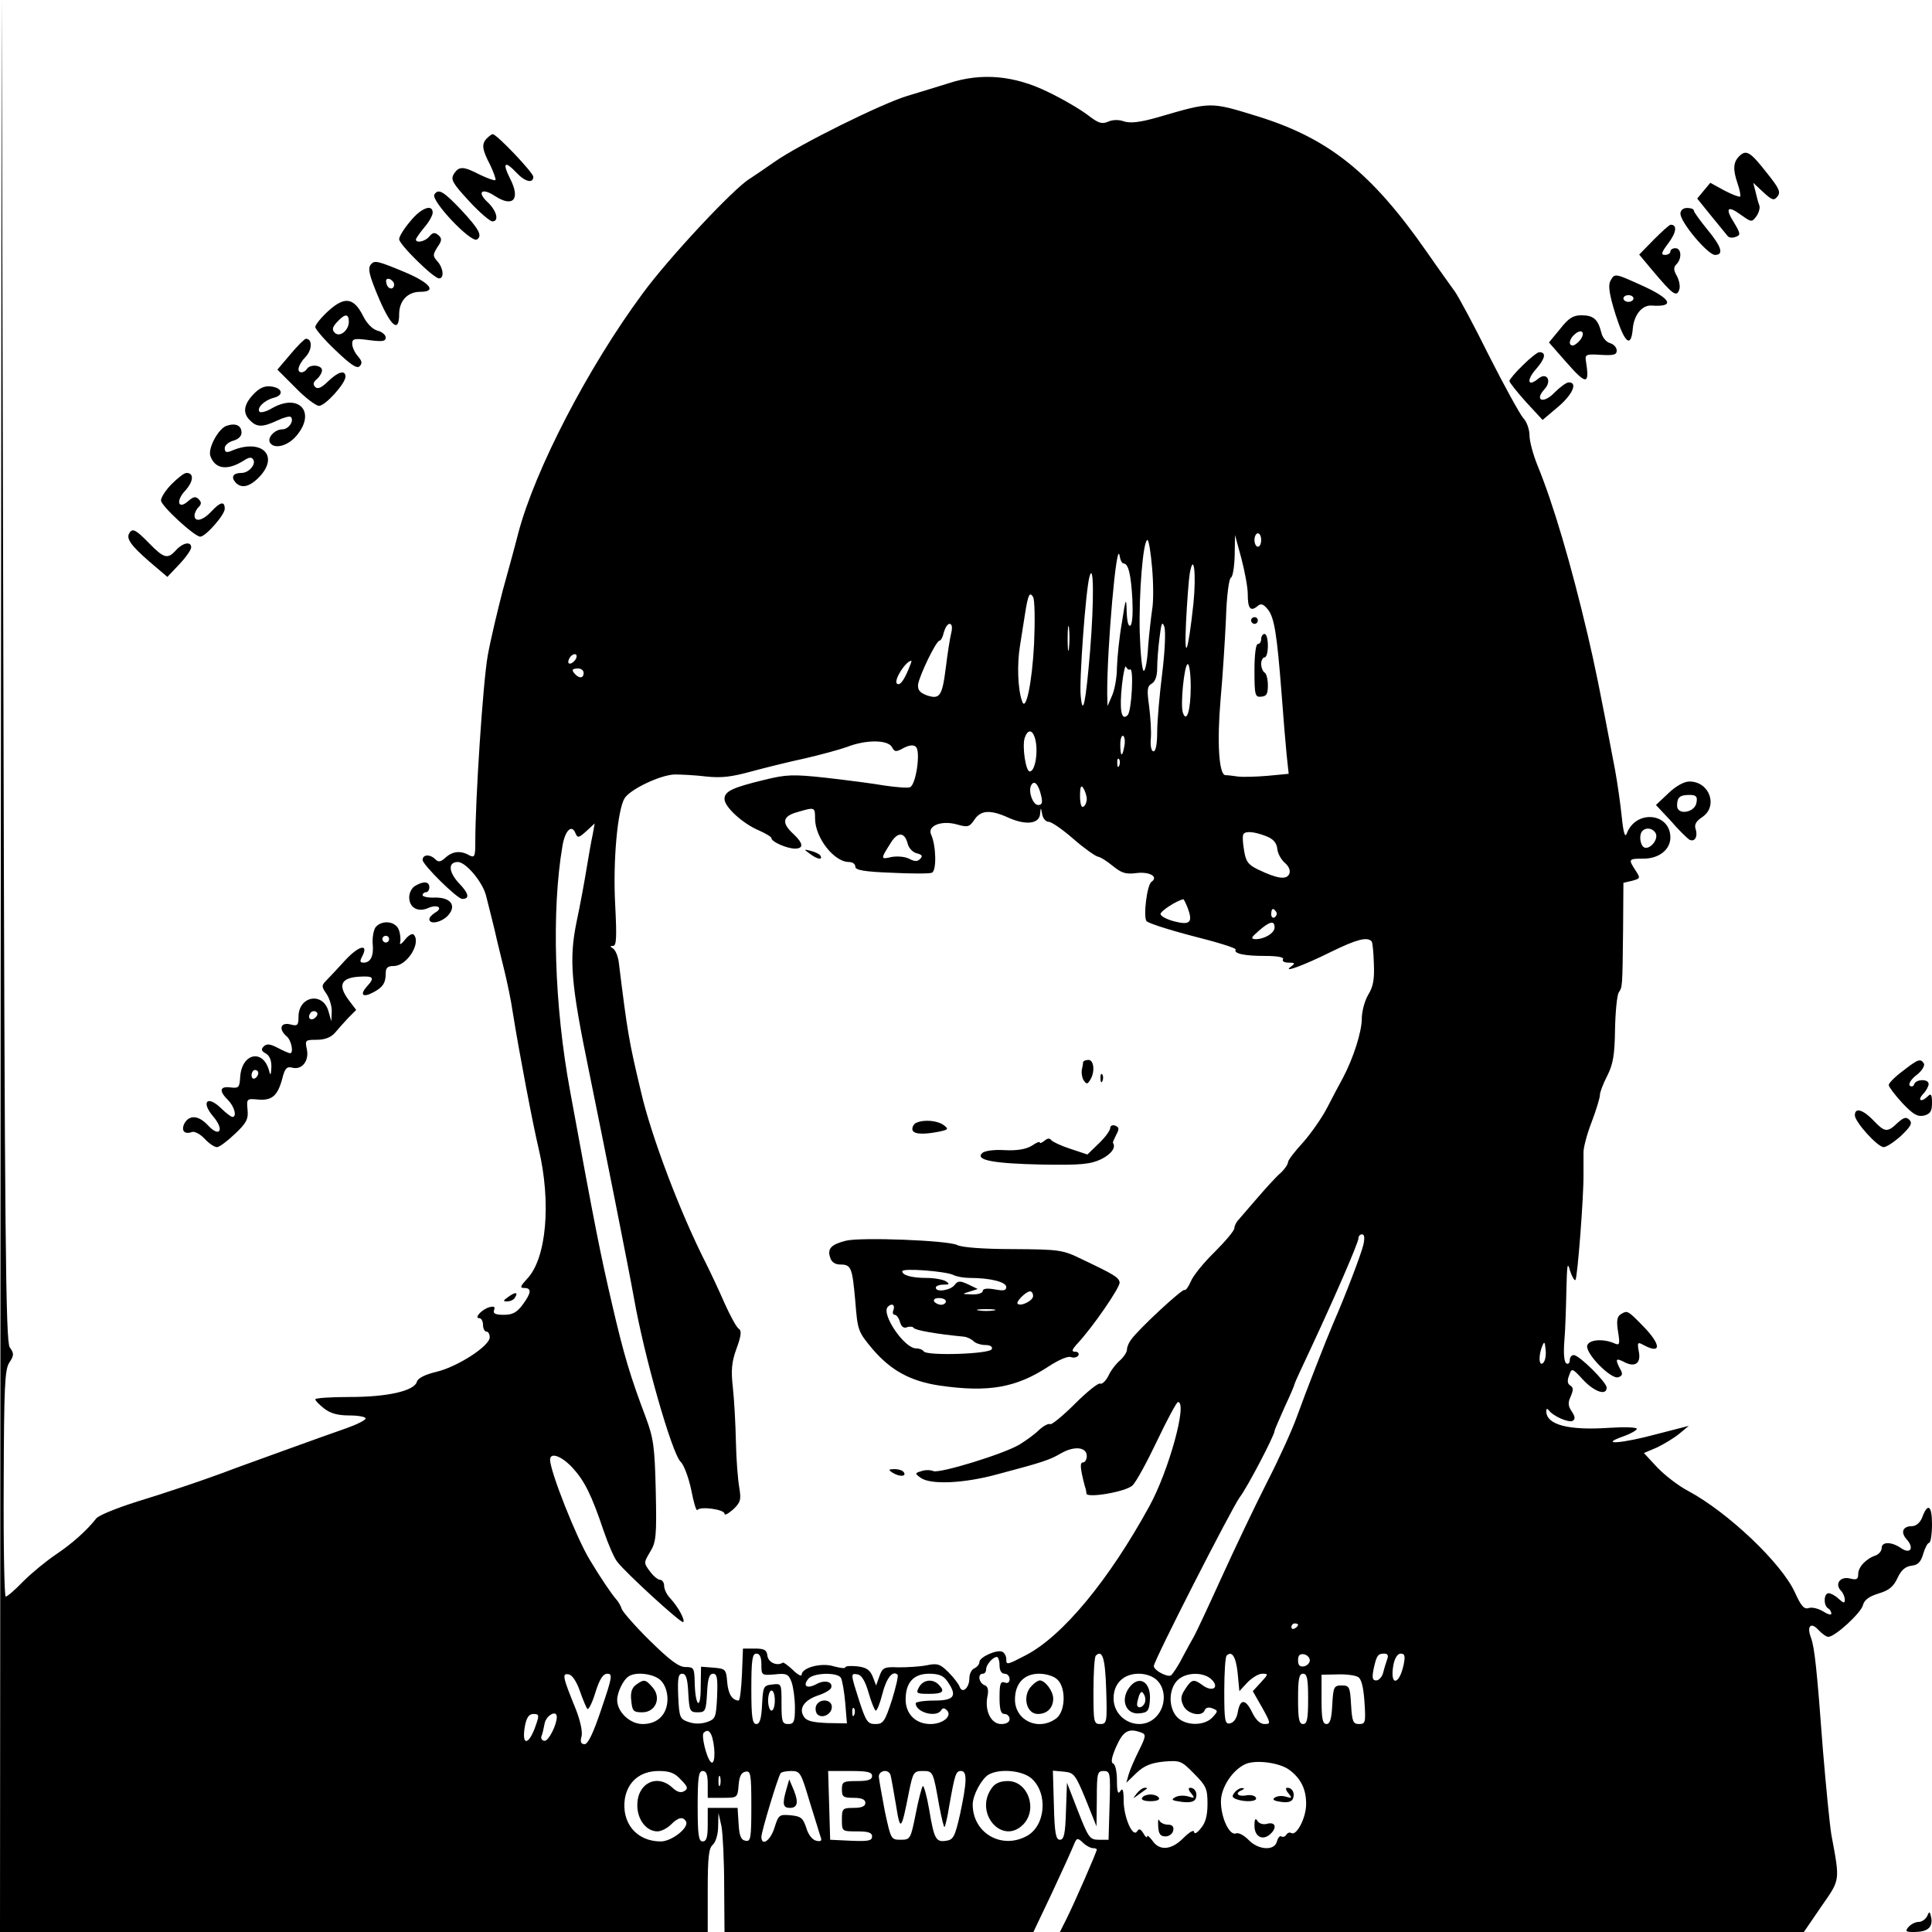 <?xml version="1.0" standalone="no"?>
<!DOCTYPE svg PUBLIC "-//W3C//DTD SVG 20010904//EN"
 "http://www.w3.org/TR/2001/REC-SVG-20010904/DTD/svg10.dtd">
<svg version="1.0" xmlns="http://www.w3.org/2000/svg"
 width="24pt" height="24pt" viewBox="0 0 576 576"
 preserveAspectRatio="xMidYMid meet">

<g transform="translate(0,576) scale(0.1,-0.1)"
fill="#000000" stroke="none">
<path d="M2 2883 l-2 -2883 1055 0 1055 0 0 124 c0 98 3 126 15 136 8 7 16 30
16 54 l1 41 9 -40 c4 -22 8 -102 8 -177 l1 -138 461 0 460 0 56 118 c30 64 59
128 64 141 9 22 11 23 28 7 9 -9 23 -16 29 -16 7 0 12 -2 12 -4 0 -7 -67 -160
-89 -204 l-21 -42 1109 0 1109 0 52 76 c57 82 56 74 30 214 -5 30 -16 143 -25
250 -18 242 -25 309 -36 338 -13 34 0 47 22 23 11 -12 24 -21 30 -21 20 0 97
71 103 94 4 16 18 26 46 35 31 9 45 20 57 46 11 24 24 35 42 37 19 2 28 11 35
36 5 17 13 32 17 32 5 0 9 25 9 56 0 57 -13 65 -30 18 -6 -14 -18 -24 -29 -24
-28 0 -36 -18 -16 -40 23 -26 10 -45 -18 -25 -28 19 -57 19 -57 0 0 -9 -8 -18
-17 -22 -30 -10 -53 -35 -53 -56 0 -16 -5 -18 -25 -13 -29 7 -46 -17 -26 -37
6 -6 11 -18 11 -26 0 -12 -3 -11 -18 2 -10 10 -24 17 -30 17 -15 0 -16 -36 -2
-45 6 -3 10 -11 10 -16 0 -5 -11 -2 -25 7 -13 8 -32 13 -42 10 -14 -5 -23 5
-42 47 -40 87 -199 238 -318 302 -29 15 -70 47 -92 70 l-40 43 38 16 c21 10
51 28 67 41 l29 24 -93 -24 c-107 -29 -177 -34 -104 -8 23 8 42 19 42 23 0 5
-38 6 -84 3 -120 -8 -186 9 -186 50 0 8 3 8 8 2 12 -17 60 -38 71 -31 8 5 7
13 -3 28 -11 16 -12 26 -3 45 8 19 8 26 -1 32 -9 5 -10 15 -4 30 8 23 9 23 42
-13 34 -36 70 -48 70 -23 0 16 -82 97 -98 97 -7 0 -12 -7 -12 -16 0 -8 -5 -12
-10 -9 -7 4 -9 31 -6 68 3 34 5 103 6 152 2 76 3 85 11 56 6 -18 13 -30 16
-27 6 6 25 251 24 316 0 19 0 47 0 62 -1 14 10 56 24 92 14 37 25 73 25 82 0
8 10 34 22 57 17 34 22 61 23 138 1 52 6 102 11 110 11 17 11 12 13 185 l1
142 26 6 c25 7 25 8 10 31 -22 34 -21 35 24 35 46 0 80 27 80 63 0 74 -103 84
-130 12 -5 -14 -10 1 -15 50 -4 39 -13 102 -20 140 -47 248 -60 310 -81 400
-51 217 -104 395 -150 507 -13 32 -24 72 -24 90 0 17 -8 41 -19 52 -10 12 -56
95 -102 186 -45 91 -91 176 -101 190 -10 14 -49 68 -85 120 -164 235 -291 337
-503 403 -143 44 -138 44 -299 -3 -53 -15 -81 -18 -100 -12 -16 6 -34 5 -48
-1 -18 -8 -29 -4 -60 20 -21 16 -73 47 -117 68 -101 50 -199 59 -297 27 -35
-11 -91 -28 -124 -38 -74 -22 -321 -144 -395 -196 -30 -21 -64 -44 -75 -51
-48 -29 -243 -238 -319 -342 -162 -219 -321 -525 -371 -715 -9 -36 -30 -112
-46 -170 -15 -58 -36 -145 -45 -195 -14 -79 -37 -426 -37 -557 0 -42 -2 -46
-18 -38 -26 15 -50 12 -71 -7 -14 -13 -21 -14 -30 -5 -16 16 -38 15 -38 -2 0
-14 103 -116 118 -116 23 0 20 16 -9 46 -32 34 -34 64 -4 64 24 0 74 -60 84
-100 5 -19 16 -64 25 -100 8 -36 22 -92 30 -125 8 -33 20 -89 25 -125 19 -119
60 -334 77 -405 38 -161 23 -327 -34 -387 -21 -23 -23 -28 -9 -28 23 0 21 -15
-5 -50 -17 -23 -30 -30 -56 -30 -25 0 -33 4 -29 14 4 10 0 12 -13 9 -23 -6
-48 -33 -31 -33 6 0 11 -9 11 -20 0 -11 5 -20 10 -20 6 0 10 -8 10 -17 0 -26
-96 -88 -159 -103 -34 -8 -55 -19 -58 -29 -7 -28 -88 -46 -200 -46 -57 0 -103
-3 -103 -7 0 -4 12 -16 26 -27 19 -15 41 -21 75 -21 27 0 49 -4 49 -9 0 -5
-26 -18 -57 -29 -78 -27 -278 -100 -328 -118 -86 -33 -205 -73 -303 -103 -56
-18 -108 -39 -115 -48 -28 -36 -73 -76 -121 -108 -28 -19 -71 -54 -96 -79 -24
-25 -48 -46 -53 -46 -4 0 -7 152 -6 337 1 289 3 340 17 361 14 21 14 27 1 45
-12 19 -15 311 -19 2022 l-5 2000 -3 -2882z m3758 1267 c0 -11 -4 -20 -10 -20
-5 0 -10 9 -10 20 0 11 5 20 10 20 6 0 10 -9 10 -20z m-40 -161 c0 -43 8 -53
28 -37 11 10 18 8 32 -9 19 -24 27 -71 41 -253 5 -69 12 -150 15 -181 l6 -56
-63 -6 c-35 -3 -75 -4 -89 -2 -14 2 -30 4 -37 4 -19 2 -25 98 -14 226 6 66 13
174 16 240 2 68 9 121 15 123 5 2 10 31 11 65 l1 62 19 -70 c10 -38 19 -86 19
-106z m-285 76 c4 -46 4 -101 0 -122 -3 -21 -9 -71 -12 -110 -2 -40 -8 -73
-13 -73 -5 0 -10 51 -12 113 -3 118 10 277 23 277 4 0 10 -38 14 -85z m-85 15
c14 0 22 -33 26 -107 2 -41 0 -74 -6 -78 -6 -4 -10 13 -11 42 -1 44 -3 41 -14
-32 -8 -44 -14 -105 -15 -135 0 -30 -7 -68 -15 -85 l-13 -30 -1 35 c-1 133 28
468 37 413 2 -13 7 -23 12 -23z m208 -120 c-16 -148 -28 -178 -22 -55 3 61 8
126 11 145 12 67 20 -1 11 -90z m-308 -140 c-13 -156 -22 -199 -28 -135 -5 44
15 316 26 355 13 49 14 -72 2 -220z m-167 21 c-6 -118 -25 -207 -36 -171 -13
37 -15 111 -6 165 5 33 12 76 15 95 9 58 14 67 24 50 5 -8 6 -70 3 -139z m104
-13 c-2 -18 -4 -6 -4 27 0 33 2 48 4 33 2 -15 2 -42 0 -60z m278 -75 c-8 -64
-15 -143 -15 -175 0 -35 -4 -58 -11 -58 -6 0 -10 15 -8 38 2 20 -1 63 -5 96
-7 50 -6 60 8 68 10 6 16 22 16 46 0 20 3 61 7 91 5 43 8 50 14 33 5 -12 2
-74 -6 -139z m-629 120 c-4 -16 -11 -61 -16 -102 -11 -87 -18 -97 -57 -84 -21
8 -27 16 -26 32 4 27 54 131 64 131 4 0 10 11 13 25 4 14 11 25 17 25 7 0 9
-10 5 -27z m-1118 -75 c-2 -6 -10 -14 -16 -16 -7 -2 -10 2 -6 12 7 18 28 22
22 4z m990 -35 c-15 -35 -26 -48 -34 -41 -10 10 26 67 43 68 2 0 -3 -12 -9
-27z m661 1 c12 8 5 -124 -7 -136 -19 -19 -25 15 -17 90 4 37 10 61 12 54 3
-6 8 -10 12 -8z m181 -51 c0 -70 -12 -109 -23 -79 -9 22 4 146 14 146 5 0 9
-30 9 -67z m-1810 41 c0 -17 -14 -18 -28 -1 -8 10 -6 13 9 14 10 1 19 -5 19
-13z m1344 -190 c13 -34 4 -104 -14 -104 -12 0 -23 75 -15 100 8 24 21 26 29
4z m268 -29 c-6 -34 -12 -32 -12 6 0 16 4 28 9 25 4 -3 6 -17 3 -31z m-693 -2
c8 -15 12 -16 35 -3 18 9 30 10 37 3 14 -14 0 -113 -18 -120 -7 -3 -41 0 -76
5 -34 6 -112 16 -173 23 -100 11 -120 10 -185 -6 -95 -23 -119 -34 -119 -57 0
-24 55 -74 103 -94 20 -9 37 -19 37 -23 0 -11 47 -31 70 -31 27 0 25 16 -5 44
-36 33 -32 53 13 65 51 15 52 15 52 -19 0 -58 57 -130 101 -130 11 0 19 -6 19
-14 0 -10 26 -15 108 -18 59 -3 113 -3 120 0 15 5 13 81 -2 114 -12 26 31 43
77 30 32 -9 37 -8 52 14 19 29 48 31 104 5 51 -22 90 -17 92 13 2 20 2 20 6
-1 2 -13 11 -23 19 -23 9 0 42 -23 74 -51 32 -28 65 -51 73 -53 8 -1 28 -14
45 -28 26 -21 38 -25 70 -21 39 5 67 -11 45 -26 -13 -8 -25 -102 -15 -117 4
-6 66 -26 139 -45 72 -18 130 -36 127 -40 -7 -12 26 -19 87 -19 38 0 58 -4 54
-10 -3 -6 4 -10 17 -10 19 0 20 -2 8 -11 -31 -22 36 2 120 44 76 37 105 44
119 31 3 -2 6 -32 7 -67 2 -47 -2 -69 -17 -93 -10 -17 -19 -49 -19 -71 0 -39
-25 -118 -57 -178 -9 -16 -30 -56 -46 -87 -16 -31 -49 -78 -73 -105 -24 -26
-44 -52 -44 -58 0 -6 -10 -21 -22 -32 -13 -11 -43 -44 -68 -73 -25 -29 -51
-59 -57 -66 -7 -7 -13 -19 -13 -26 0 -7 -27 -39 -59 -71 -33 -32 -65 -72 -71
-88 -7 -16 -15 -27 -19 -25 -6 4 -133 -113 -158 -147 -7 -9 -13 -22 -13 -30 0
-8 -9 -22 -21 -33 -12 -10 -28 -31 -35 -47 -8 -15 -19 -25 -24 -22 -5 3 -39
-24 -75 -60 -36 -36 -69 -63 -74 -61 -5 3 -20 -5 -34 -18 -13 -13 -40 -32 -58
-43 -47 -28 -236 -86 -256 -79 -9 4 -25 4 -36 0 -20 -6 -20 -7 -2 -20 29 -21
129 -17 230 11 132 35 154 42 188 62 40 23 77 19 77 -8 0 -10 -5 -19 -11 -19
-10 0 -9 -16 5 -70 3 -8 5 -18 5 -23 2 -14 116 5 137 24 11 10 44 71 74 134
30 63 58 115 62 115 29 0 -27 -204 -85 -310 -121 -221 -259 -388 -369 -445
-56 -29 -58 -30 -58 -11 0 8 -5 18 -11 21 -14 9 -69 -15 -69 -30 0 -7 -7 -15
-15 -19 -8 -3 -15 -16 -15 -30 0 -28 -21 -47 -29 -25 -2 7 -17 27 -33 43 -25
25 -33 28 -66 21 -20 -4 -58 -6 -84 -6 -42 2 -47 -1 -56 -26 l-10 -28 -10 26
c-8 20 -19 28 -46 31 -20 2 -36 1 -36 -3 0 -4 -15 -2 -34 3 -37 12 -96 -4 -96
-25 0 -6 -12 0 -26 14 -14 13 -27 23 -30 22 -17 -11 -43 0 -46 20 -2 18 -9 22
-38 22 l-35 0 -3 -77 c-2 -43 -6 -78 -10 -78 -19 1 -31 19 -34 55 -3 38 -5 40
-40 43 l-38 3 -1 -63 c0 -71 -17 -54 -18 20 -1 39 -3 42 -28 42 -19 0 -46 20
-105 78 -43 42 -80 85 -84 94 -3 10 -11 24 -17 30 -12 13 -48 66 -79 118 -39
64 -118 263 -118 298 0 23 33 12 66 -23 36 -39 57 -80 94 -190 13 -38 31 -80
40 -91 24 -32 192 -186 197 -180 6 6 -15 45 -38 70 -11 11 -19 28 -19 38 0 10
-6 18 -12 18 -7 0 -21 12 -31 26 -18 24 -18 25 1 57 18 29 20 47 17 182 -3
133 -7 158 -30 220 -45 119 -65 184 -101 340 -33 142 -49 220 -124 630 -48
258 -56 541 -23 734 8 46 28 65 39 36 6 -14 10 -13 32 7 l25 23 -6 -33 c-4
-18 -12 -63 -18 -100 -6 -37 -19 -109 -30 -160 -23 -112 -17 -184 37 -446 48
-235 120 -597 134 -676 31 -176 113 -462 139 -488 10 -9 24 -47 32 -85 7 -37
15 -63 18 -59 8 12 81 2 81 -11 0 -6 11 0 26 13 22 21 24 29 18 65 -4 22 -9
83 -10 135 -1 52 -5 125 -9 162 -6 53 -4 77 11 118 14 38 15 53 7 58 -7 4 -26
39 -43 77 -17 39 -42 92 -55 118 -77 151 -164 381 -194 512 -36 151 -40 174
-66 384 -2 19 -10 38 -17 43 -10 6 -10 8 0 8 10 0 11 27 6 123 -7 131 7 282
28 317 17 27 107 70 150 71 18 0 60 -2 93 -6 46 -5 77 -1 135 15 41 11 113 29
160 39 47 11 103 26 125 34 56 22 121 22 134 0z m678 -55 c-3 -8 -6 -5 -6 6
-1 11 2 17 5 13 3 -3 4 -12 1 -19z m-233 -90 c5 -21 3 -28 -9 -28 -16 0 -31
43 -20 60 9 15 21 2 29 -32z m136 -10 c0 -9 -4 -20 -10 -23 -6 -4 -10 9 -10
32 0 28 3 34 10 23 5 -8 10 -23 10 -32z m1697 -104 c7 -19 -20 -49 -36 -40
-12 8 -15 39 -4 49 12 12 33 7 40 -9z m-2231 -29 c3 -13 15 -26 27 -29 16 -4
19 -8 10 -17 -8 -8 -16 -8 -33 1 -12 6 -34 8 -52 5 -33 -8 -33 -6 -3 41 21 35
42 34 51 -1z m1069 22 c21 -8 31 -20 33 -37 1 -14 11 -32 22 -42 12 -10 18
-23 14 -33 -8 -19 -36 -15 -94 13 -29 14 -36 24 -41 57 -4 22 -5 43 -2 48 6
10 32 8 68 -6z m-234 -214 c16 -43 7 -52 -40 -40 -23 6 -41 16 -41 22 0 9 48
40 68 44 1 1 7 -11 13 -26z m264 -12 c3 -5 1 -12 -5 -16 -5 -3 -10 1 -10 9 0
18 6 21 15 7z m-5 -46 c0 -17 -30 -35 -57 -35 -15 1 -13 5 10 25 32 28 47 32
47 10z m265 -945 c-6 -27 -54 -153 -90 -235 -21 -49 -82 -205 -109 -280 -14
-39 -54 -127 -89 -195 -35 -69 -96 -197 -136 -285 -40 -88 -77 -167 -82 -175
-5 -8 -20 -36 -34 -62 -13 -26 -29 -49 -34 -53 -11 -6 -51 15 -51 28 0 16 233
472 256 503 22 28 104 185 104 198 0 3 14 35 30 71 17 36 30 67 30 70 0 2 22
50 49 107 70 150 141 313 141 326 0 7 5 12 11 12 7 0 8 -11 4 -30z m536 -353
c-13 -13 -15 21 -3 50 6 15 8 13 10 -11 2 -16 -1 -33 -7 -39z m-731 -781 c0
-3 -4 -8 -10 -11 -5 -3 -10 -1 -10 4 0 6 5 11 10 11 6 0 10 -2 10 -4z m-1600
-119 c0 -32 1 -32 40 -29 35 4 41 1 50 -23 5 -14 10 -49 10 -76 0 -42 -3 -49
-20 -49 -18 0 -20 7 -20 61 0 60 0 60 -27 57 -27 -3 -28 -6 -31 -60 -2 -43 -7
-58 -17 -58 -12 0 -15 20 -15 105 0 87 3 105 15 105 10 0 15 -10 15 -33z
m1028 -75 c3 -97 2 -102 -18 -102 -19 0 -20 6 -20 98 0 54 3 102 7 106 20 19
28 -8 31 -102z m392 49 l5 -53 24 26 c14 14 33 26 44 26 19 0 19 -1 -4 -26
l-24 -26 28 -49 c26 -47 26 -49 7 -49 -13 0 -26 12 -37 35 -20 41 -36 41 -43
-1 -3 -17 -12 -30 -23 -32 -15 -3 -17 7 -17 96 0 54 3 102 7 106 16 16 28 -4
33 -53z m215 39 c0 -8 -8 -16 -17 -18 -13 -2 -18 3 -18 18 0 15 5 20 18 18 9
-2 17 -10 17 -18z m231 4 c-3 -9 -9 -27 -12 -40 -3 -13 -13 -24 -21 -24 -11 0
-13 7 -8 33 9 42 13 47 32 47 10 0 13 -6 9 -16z m49 -16 c-13 -63 -42 -66 -31
-3 4 22 13 35 22 35 12 0 14 -7 9 -32z m-1205 -3 c0 -16 6 -25 15 -25 8 0 15
-7 15 -16 0 -10 -6 -14 -15 -10 -12 4 -15 -4 -15 -44 0 -38 4 -50 15 -50 8 0
15 -7 15 -15 0 -9 -9 -15 -25 -15 -30 0 -50 39 -41 83 4 19 1 30 -9 33 -17 7
-21 34 -5 34 6 0 10 6 10 13 0 14 20 37 32 37 4 0 8 -11 8 -25z m-1251 -77 c9
-26 19 -49 22 -53 4 -3 15 19 24 49 13 41 23 56 36 56 16 0 14 -11 -18 -105
-24 -72 -40 -105 -50 -105 -11 0 -14 7 -9 24 3 14 -4 47 -18 82 -39 96 -41
106 -20 102 10 -2 23 -21 33 -50z m241 32 c12 -12 20 -33 20 -55 0 -46 -29
-75 -74 -75 -38 0 -76 36 -76 72 0 22 18 60 34 70 22 15 76 8 96 -12z m82 -37
c3 -54 5 -58 28 -58 23 0 25 4 28 58 2 43 7 57 18 57 12 0 14 -13 12 -67 -3
-64 -5 -68 -30 -77 -18 -6 -38 -6 -55 0 -26 9 -28 13 -31 77 -2 54 0 67 12 67
11 0 16 -14 18 -57z m455 45 c4 -7 10 -41 13 -75 l5 -61 -59 1 c-44 2 -62 6
-70 20 -15 24 2 49 45 63 18 6 35 16 37 22 6 18 -19 25 -44 11 -28 -15 -42 -6
-24 16 15 18 86 20 97 3z m83 -46 c8 -28 18 -52 21 -52 4 0 13 23 20 51 12 47
31 70 45 56 3 -3 -5 -37 -17 -76 -21 -64 -26 -71 -49 -71 -23 0 -28 7 -48 68
-26 82 -27 84 -5 80 12 -2 23 -21 33 -56z m234 36 c31 -44 22 -58 -39 -58 -30
0 -55 -4 -55 -8 0 -27 61 -44 76 -21 4 7 9 8 17 0 17 -17 -12 -41 -49 -41 -44
0 -74 30 -74 73 0 51 24 77 70 77 29 0 43 -6 54 -22z m328 5 c27 -24 25 -97
-4 -117 -53 -38 -122 -5 -122 57 0 48 27 77 72 77 20 0 44 -7 54 -17z m298 -3
c27 -27 26 -77 -2 -107 -45 -49 -128 -14 -128 54 0 44 30 73 75 73 22 0 43 -8
55 -20z m164 1 c22 -24 -1 -36 -29 -15 -26 19 -32 18 -51 -11 -14 -21 -15 -31
-6 -50 12 -26 57 -35 64 -13 3 7 12 9 22 5 18 -7 18 -8 1 -27 -24 -26 -79 -26
-105 0 -12 12 -20 33 -20 55 0 22 8 43 20 55 26 26 81 26 104 1z m286 -56 c0
-60 -3 -75 -15 -75 -12 0 -15 15 -15 75 0 60 3 75 15 75 12 0 15 -15 15 -75z
m149 65 c10 -5 16 -31 19 -74 4 -61 3 -66 -16 -66 -18 0 -21 7 -24 58 -3 53
-5 57 -28 57 -23 0 -25 -4 -28 -57 -2 -43 -7 -58 -17 -58 -12 0 -15 16 -15 74
l0 73 48 1 c26 1 54 -3 61 -8z m-1739 -70 c0 -16 -4 -30 -10 -30 -5 0 -10 14
-10 30 0 17 5 30 10 30 6 0 10 -13 10 -30z m237 -42 c-3 -8 -6 -5 -6 6 -1 11
2 17 5 13 3 -3 4 -12 1 -19z m-949 -30 c-21 -63 -44 -65 -33 -4 5 26 12 36 26
36 16 0 17 -4 7 -32z m62 23 c0 -23 -24 -71 -36 -71 -7 0 -12 6 -10 13 3 6 7
24 10 40 6 24 36 40 36 18z m464 -63 c10 -39 7 -83 -5 -71 -13 13 -29 80 -21
87 11 11 20 6 26 -16z m1280 16 c13 -5 12 -12 -8 -52 -13 -26 -27 -58 -31 -72
l-7 -25 30 29 c23 22 44 30 81 34 49 4 53 3 91 -36 36 -36 40 -45 40 -90 0
-35 -6 -57 -20 -73 -11 -14 -19 -18 -20 -11 0 8 -14 0 -31 -17 -36 -37 -72
-40 -93 -9 -9 12 -16 18 -16 13 0 -6 -5 -2 -11 9 -9 14 -13 15 -19 6 -13 -20
-40 43 -40 92 0 31 -3 39 -10 28 -7 -11 -10 -2 -10 32 0 26 -5 48 -11 50 -8 3
-5 19 9 51 21 47 37 56 76 41z m439 -110 c36 -26 52 -60 51 -105 -1 -41 -29
-93 -44 -84 -5 3 -11 1 -15 -5 -4 -6 -10 -8 -15 -5 -4 3 -10 -4 -13 -15 -7
-29 -56 -26 -85 5 -13 13 -29 22 -37 19 -19 -8 -45 46 -45 95 0 42 35 95 74
112 31 13 100 4 129 -17z m-1813 -30 c21 -21 22 -27 10 -34 -10 -6 -21 -3 -35
10 -46 43 -105 14 -105 -52 0 -43 27 -78 60 -78 11 0 29 9 40 20 22 22 36 25
45 10 11 -18 -42 -60 -75 -60 -72 0 -118 55 -107 128 9 51 46 82 101 82 33 0
48 -6 66 -26z m80 -14 l0 -40 44 0 c44 0 45 0 48 37 2 27 8 39 21 41 15 3 17
-7 17 -103 0 -96 -2 -106 -17 -103 -14 2 -19 15 -21 51 l-3 47 -45 0 -44 0 0
-50 c0 -38 -4 -50 -15 -50 -12 0 -15 18 -15 105 0 87 3 105 15 105 11 0 15
-11 15 -40z m304 -52 c16 -50 30 -98 33 -106 4 -10 0 -13 -13 -10 -11 2 -24
17 -30 38 -10 30 -16 35 -47 38 -34 3 -36 1 -48 -37 -12 -39 -39 -57 -39 -27
0 15 48 174 57 189 2 4 17 7 32 7 27 0 29 -5 55 -92z m186 77 c0 -11 -12 -15
-45 -15 -41 0 -45 -2 -45 -25 0 -22 4 -25 35 -25 24 0 35 -5 35 -15 0 -10 -11
-15 -35 -15 -33 0 -35 -2 -35 -35 0 -35 0 -35 45 -35 34 0 45 -4 45 -15 0 -13
-11 -15 -62 -13 l-63 3 -3 103 -3 102 66 0 c51 0 65 -3 65 -15z m55 3 c2 -7 9
-47 16 -88 13 -82 16 -80 39 38 12 58 14 62 41 62 31 0 31 -1 49 -103 7 -37
14 -66 16 -64 2 2 9 30 14 63 17 96 20 104 35 104 19 0 18 -32 -3 -130 -15
-66 -20 -75 -41 -78 -31 -5 -36 5 -51 94 -7 41 -16 72 -19 69 -3 -4 -13 -41
-21 -83 -15 -75 -16 -77 -45 -77 -29 0 -29 2 -47 85 -9 47 -17 93 -18 103 0
19 29 24 35 5z m420 -10 c51 -45 42 -144 -16 -173 -75 -39 -159 11 -159 95 0
28 26 76 47 89 33 19 100 13 128 -11z m162 -63 l32 -80 1 83 c0 76 2 82 20 82
20 0 21 -5 18 -102 l-3 -103 -29 0 c-27 0 -31 6 -62 85 l-33 85 -3 -85 c-2
-68 -6 -85 -18 -85 -12 0 -16 19 -18 103 l-3 103 33 -3 c30 -3 34 -8 65 -83z
m-1090 43 c-3 -7 -5 -2 -5 12 0 14 2 19 5 13 2 -7 2 -19 0 -25z"/>
<path d="M3730 3910 c0 -5 5 -10 10 -10 6 0 10 5 10 10 0 6 -4 10 -10 10 -5 0
-10 -4 -10 -10z"/>
<path d="M3760 3855 c0 -8 -4 -15 -10 -15 -6 0 -10 -33 -10 -79 0 -74 2 -80
20 -78 16 1 20 8 20 34 0 17 -4 35 -10 38 -5 3 -10 15 -10 26 0 10 5 19 10 19
6 0 10 16 10 35 0 19 -4 35 -10 35 -5 0 -10 -7 -10 -15z"/>
<path d="M2414 3215 c22 -17 40 -20 32 -6 -3 5 -16 11 -28 14 -22 6 -22 5 -4
-8z"/>
<path d="M3229 2593 c0 -5 -2 -15 -4 -24 -1 -9 1 -23 6 -30 8 -12 11 -12 19 1
15 23 12 60 -5 60 -8 0 -15 -3 -16 -7z"/>
<path d="M3281 2544 c0 -11 3 -14 6 -6 3 7 2 16 -1 19 -3 4 -6 -2 -5 -13z"/>
<path d="M2733 2413 c-7 -2 -13 -11 -13 -19 0 -15 28 -18 79 -8 29 6 30 8 14
20 -18 13 -57 17 -80 7z"/>
<path d="M3310 2397 c0 -7 -15 -28 -34 -46 l-34 -33 -51 17 c-28 9 -53 21 -57
26 -4 6 -11 6 -20 -2 -8 -6 -14 -9 -14 -5 0 4 -11 -1 -24 -10 -17 -10 -43 -15
-81 -13 -32 2 -60 -2 -67 -9 -21 -21 35 -31 179 -34 116 -2 144 1 176 16 30
15 45 35 35 49 -1 1 4 12 10 24 9 17 9 22 -3 27 -8 3 -15 0 -15 -7z"/>
<path d="M2522 2061 c-44 -11 -56 -24 -47 -50 4 -14 15 -21 30 -21 33 0 36 -9
45 -110 7 -88 8 -90 53 -144 55 -63 112 -94 199 -107 146 -21 228 -6 324 57
29 19 58 32 67 28 8 -3 18 -1 22 5 3 6 -1 11 -9 11 -12 0 -11 5 5 23 47 50
130 171 127 184 -3 15 -16 23 -113 69 -57 28 -67 29 -205 30 -87 0 -153 5
-166 12 -26 14 -288 24 -332 13z m320 -102 c9 -5 32 -9 50 -9 60 0 108 -12
108 -27 0 -11 -8 -12 -35 -7 -23 4 -35 2 -35 -5 0 -6 -15 -11 -32 -10 -31 1
-31 1 -8 8 l25 8 -29 14 c-24 11 -30 11 -40 -2 -12 -16 -56 -23 -56 -8 0 5 10
9 23 9 18 0 19 2 7 10 -8 5 -34 10 -57 10 -45 0 -73 8 -73 20 0 10 129 0 152
-11z m238 -63 c0 -14 -37 -32 -46 -23 -6 6 25 37 37 37 5 0 9 -6 9 -14z m-260
-16 c0 -5 -6 -10 -14 -10 -8 0 -18 5 -21 10 -3 6 3 10 14 10 12 0 21 -4 21
-10z m-156 -25 c-4 -8 -2 -15 4 -15 5 0 12 -10 15 -21 4 -14 11 -20 21 -16 8
3 18 2 20 -2 5 -7 66 -18 149 -26 10 -1 23 -7 30 -14 6 -6 22 -11 35 -11 14 0
22 -5 19 -12 -4 -15 -194 -21 -203 -7 -3 5 -13 9 -23 9 -35 0 -105 103 -84
124 12 12 22 6 17 -9z m299 -2 c-13 -2 -33 -2 -45 0 -13 2 -3 4 22 4 25 0 35
-2 23 -4z"/>
<path d="M2660 1370 c20 -13 43 -13 35 0 -3 6 -16 10 -28 10 -18 0 -19 -2 -7
-10z"/>
<path d="M1896 737 c-12 -9 -17 -23 -14 -47 3 -31 6 -35 33 -35 40 0 58 44 30
75 -21 24 -25 24 -49 7z"/>
<path d="M2433 674 c-3 -8 -1 -20 4 -25 14 -14 43 0 43 22 0 24 -38 26 -47 3z"/>
<path d="M2740 730 c-10 -18 -8 -20 30 -20 41 0 49 7 28 28 -18 18 -46 14 -58
-8z"/>
<path d="M3076 734 c-29 -28 -17 -84 18 -84 28 0 46 18 46 46 0 22 -24 54 -40
54 -5 0 -16 -7 -24 -16z"/>
<path d="M3364 725 c-24 -37 -5 -78 34 -73 23 2 28 8 30 36 6 59 -34 82 -64
37z m49 -42 c-6 -15 -23 -18 -23 -4 0 5 3 17 6 26 5 12 9 14 14 4 5 -7 6 -18
3 -26z"/>
<path d="M3389 413 c-13 -17 -13 -17 6 -3 11 8 22 16 24 17 2 2 0 3 -6 3 -6 0
-17 -8 -24 -17z"/>
<path d="M3551 414 c12 -15 11 -16 -8 -10 -13 4 -30 3 -39 -2 -14 -8 -10 -10
19 -14 25 -3 38 0 42 10 6 16 -2 32 -17 32 -6 0 -5 -7 3 -16z"/>
<path d="M3405 400 c-4 -6 7 -10 25 -10 18 0 29 4 25 10 -3 6 -15 10 -25 10
-10 0 -22 -4 -25 -10z"/>
<path d="M3453 315 c1 -23 7 -30 22 -30 11 0 21 8 23 18 2 11 -3 17 -16 17
-11 0 -23 6 -26 13 -3 6 -4 -1 -3 -18z"/>
<path d="M3681 416 c-9 -11 -8 -15 5 -20 27 -10 66 -7 58 5 -3 6 -17 9 -30 6
-25 -4 -33 8 -11 16 7 4 8 6 1 6 -6 1 -17 -5 -23 -13z"/>
<path d="M3841 414 c12 -15 11 -16 -6 -11 -11 4 -26 3 -34 -2 -9 -6 -4 -10 18
-13 20 -3 32 0 36 10 6 16 -2 32 -17 32 -6 0 -5 -7 3 -16z"/>
<path d="M3740 317 c0 -32 23 -45 45 -27 23 19 19 39 -6 33 -12 -4 -25 0 -30
8 -6 10 -9 6 -9 -14z"/>
<path d="M2343 420 c-11 -39 -8 -50 12 -50 23 0 26 17 12 52 l-14 33 -10 -35z"/>
<path d="M2956 428 c-52 -74 32 -170 94 -108 45 45 15 130 -45 130 -24 0 -39
-7 -49 -22z"/>
<path d="M1452 5348 c-17 -17 -15 -33 9 -79 11 -23 18 -43 16 -46 -3 -2 -23 5
-46 16 -50 26 -63 26 -78 2 -10 -16 -4 -27 45 -80 31 -34 63 -61 70 -61 21 0
13 32 -15 58 -32 30 -16 43 22 18 55 -36 78 -10 45 53 -23 46 -15 53 20 16 25
-27 50 -33 50 -12 0 12 -109 127 -121 127 -3 0 -10 -5 -17 -12z"/>
<path d="M5185 5294 c-18 -18 -19 -40 -4 -83 6 -18 9 -34 7 -37 -3 -2 -24 6
-47 18 l-42 23 -20 -24 -19 -23 42 -52 c23 -28 45 -55 49 -60 4 -5 15 -6 24
-2 15 5 14 10 -5 42 -28 44 -20 53 21 23 31 -22 32 -22 46 -3 7 10 11 25 8 32
-3 8 -8 26 -11 40 l-7 27 30 -28 c26 -24 32 -26 42 -13 11 13 5 25 -31 70 -50
64 -62 71 -83 50z"/>
<path d="M1295 5180 c-11 -18 109 -145 127 -134 17 11 6 31 -46 87 -54 57 -69
66 -81 47z"/>
<path d="M1223 5100 c-18 -21 -33 -45 -33 -53 0 -16 103 -117 119 -117 16 0
13 31 -5 51 -14 16 -14 19 0 42 14 20 14 26 3 36 -11 9 -17 8 -27 -4 -12 -15
-40 -21 -40 -9 0 3 11 19 25 36 14 16 25 36 25 44 0 27 -35 14 -67 -26z"/>
<path d="M5010 5123 c0 -26 82 -123 103 -123 27 0 20 24 -23 76 -22 27 -40 52
-40 56 0 5 -9 8 -20 8 -12 0 -20 -7 -20 -17z"/>
<path d="M4931 5046 l-44 -45 41 -49 c59 -70 70 -78 78 -57 4 9 1 27 -6 41
-11 19 -11 27 -2 36 17 17 15 48 -3 48 -8 0 -15 -4 -15 -10 0 -5 -7 -10 -16
-10 -13 0 -11 7 10 35 24 32 27 55 7 55 -4 0 -26 -20 -50 -44z"/>
<path d="M1107 4973 c-12 -12 -7 -33 25 -108 35 -80 58 -97 58 -42 0 40 25 67
63 67 51 0 29 27 -47 59 -79 33 -89 35 -99 24z m68 -61 c0 -18 -20 -15 -23 4
-3 10 1 15 10 12 7 -3 13 -10 13 -16z"/>
<path d="M4801 4922 c-7 -13 -3 -41 16 -101 27 -85 46 -100 51 -40 4 41 28 70
56 68 71 -5 59 20 -27 59 -84 38 -83 38 -96 14z m69 -52 c0 -5 -7 -10 -15 -10
-8 0 -15 5 -15 10 0 6 7 10 15 10 8 0 15 -4 15 -10z"/>
<path d="M980 4834 c-22 -20 -40 -42 -40 -49 0 -6 27 -38 61 -70 44 -42 63
-55 71 -47 9 9 7 16 -5 30 -9 10 -17 27 -17 37 0 15 6 17 50 11 40 -5 50 -4
50 8 0 7 -11 17 -24 20 -15 4 -32 21 -43 43 -28 56 -55 60 -103 17z m60 -33
c0 -26 -27 -48 -42 -33 -9 9 -7 17 7 32 23 25 35 26 35 1z"/>
<path d="M4651 4779 l-33 -40 50 -57 c62 -71 72 -71 60 3 -3 18 2 20 45 17 38
-2 47 0 47 13 0 9 -9 19 -20 22 -11 3 -23 17 -26 32 -10 39 -23 51 -59 51 -25
0 -38 -8 -64 -41z m59 -34 c-7 -8 -16 -15 -21 -15 -15 0 -10 22 9 36 20 15 29
0 12 -21z"/>
<path d="M866 4704 l-39 -46 54 -54 c29 -30 61 -54 70 -54 19 0 79 67 79 87 0
21 -22 15 -52 -14 -19 -19 -31 -24 -38 -17 -8 8 -6 15 5 24 8 7 15 19 15 26 0
16 -36 19 -45 4 -3 -5 -10 -10 -16 -10 -16 0 -10 23 12 46 20 21 21 54 1 54
-4 0 -25 -21 -46 -46z"/>
<path d="M4540 4671 c-22 -21 -40 -43 -40 -47 1 -5 23 -33 50 -63 l49 -53 45
38 c44 37 61 74 33 74 -7 0 -26 -14 -42 -30 -33 -35 -62 -25 -30 10 23 25 6
52 -19 31 -31 -26 -36 -5 -7 28 28 32 32 51 10 51 -5 0 -27 -17 -49 -39z"/>
<path d="M755 4584 c-29 -31 -32 -56 -9 -78 20 -20 37 -20 80 0 19 9 37 14 41
11 11 -12 -7 -37 -25 -37 -23 0 -46 -25 -37 -40 13 -20 53 -10 79 21 59 70 8
128 -73 82 -16 -10 -33 -14 -37 -11 -10 11 14 35 42 42 32 8 26 30 -9 34 -19
2 -34 -5 -52 -24z"/>
<path d="M674 4490 c-24 -10 -54 -66 -47 -89 14 -40 51 -45 100 -14 15 10 23
11 28 3 9 -14 -13 -40 -35 -40 -24 0 -32 -11 -19 -27 18 -21 43 -15 72 15 62
65 5 117 -85 77 -13 -5 -18 -3 -18 9 0 8 11 18 25 22 15 4 25 13 25 24 0 22
-18 30 -46 20z"/>
<path d="M512 4317 c-18 -18 -32 -40 -32 -49 0 -16 100 -108 117 -108 16 0 73
65 73 83 0 24 -13 21 -40 -8 -25 -27 -50 -33 -50 -12 0 7 5 18 12 25 9 9 9 15
0 24 -9 9 -16 7 -31 -6 -30 -27 -38 1 -8 32 24 27 26 52 3 52 -7 0 -26 -15
-44 -33z"/>
<path d="M386 4171 c-11 -16 4 -37 59 -85 l54 -46 35 37 c20 21 36 44 36 51 0
19 -25 14 -45 -8 -25 -28 -36 -25 -80 20 -40 41 -50 46 -59 31z"/>
<path d="M4974 3395 l-37 -35 44 -47 c23 -27 48 -51 55 -56 16 -9 27 8 19 32
-4 13 2 23 20 35 48 32 22 106 -38 106 -16 0 -40 -13 -63 -35z m84 -27 c-4
-31 -58 -40 -58 -10 0 25 8 32 37 32 20 0 24 -5 21 -22z"/>
<path d="M1238 3119 c-10 -5 -18 -21 -18 -34 0 -31 26 -46 57 -32 27 12 46 0
20 -14 -9 -6 -17 -14 -17 -19 0 -18 37 -10 56 11 26 29 8 54 -40 53 -20 -1
-36 3 -36 7 0 5 5 9 10 9 6 0 10 7 10 15 0 17 -17 19 -42 4z"/>
<path d="M1120 2996 c-6 -8 -10 -30 -9 -48 4 -38 -6 -58 -27 -58 -11 0 -12 4
-4 19 20 39 -10 32 -50 -11 -22 -24 -47 -51 -56 -60 -16 -16 -16 -19 0 -42 9
-14 16 -38 15 -53 l-1 -28 -9 31 c-17 58 -89 44 -89 -17 0 -26 -3 -29 -25 -23
-29 7 -35 -15 -10 -36 14 -12 21 -50 10 -50 -4 0 -20 7 -37 16 -23 12 -33 13
-42 4 -8 -8 -7 -14 7 -21 11 -7 17 -21 16 -42 -1 -21 -3 -25 -6 -12 -17 70
-83 56 -87 -17 -2 -30 -4 -33 -29 -30 -32 4 -35 -10 -7 -38 19 -19 27 -50 13
-50 -4 0 -20 12 -35 27 -41 39 -59 17 -22 -26 34 -40 19 -64 -16 -26 -28 30
-55 32 -70 6 -11 -22 0 -34 22 -26 8 3 25 -6 38 -20 13 -14 29 -25 37 -25 7 0
31 18 54 40 34 32 40 44 37 72 -3 32 -2 33 30 30 42 -4 59 10 73 60 8 33 14
39 30 35 29 -8 51 20 44 54 -6 28 -5 29 29 29 24 0 42 7 54 20 9 11 27 31 40
45 l24 24 -22 29 c-33 44 -24 66 28 70 46 3 51 -2 25 -30 -21 -24 -11 -33 19
-17 29 15 38 28 38 57 0 17 6 22 24 22 40 0 83 70 59 94 -4 4 -16 -3 -26 -16
-10 -13 -17 -16 -14 -8 2 8 1 25 -4 38 -10 26 -50 30 -69 8z m40 -36 c0 -5 -4
-10 -10 -10 -5 0 -10 5 -10 10 0 6 5 10 10 10 6 0 10 -4 10 -10z m-219 -233
c-13 -13 -26 -3 -16 12 3 6 11 8 17 5 6 -4 6 -10 -1 -17z m-171 -166 c0 -6 -4
-13 -10 -16 -5 -3 -10 1 -10 9 0 9 5 16 10 16 6 0 10 -4 10 -9z"/>
<path d="M5673 2567 c-23 -17 -42 -36 -42 -42 0 -5 18 -29 40 -53 33 -35 46
-42 65 -38 19 5 24 13 24 38 0 25 -3 29 -12 20 -19 -19 -33 -14 -15 6 10 10
17 24 17 30 0 16 -37 15 -43 0 -2 -7 -8 -9 -13 -5 -5 5 3 19 20 32 16 12 25
28 22 34 -10 16 -17 14 -63 -22z"/>
<path d="M5530 2435 c0 -20 68 -95 86 -95 8 0 31 15 52 34 29 28 34 37 25 47
-10 10 -17 8 -36 -9 -30 -29 -38 -28 -72 8 -31 32 -55 39 -55 15z"/>
<path d="M1516 1894 c-17 -12 -17 -14 -4 -14 9 0 20 5 23 11 11 17 2 18 -19 3z"/>
<path d="M4831 1841 c-10 -7 -12 -20 -7 -51 6 -38 5 -42 -11 -35 -34 15 -77
11 -81 -7 -5 -24 72 -102 93 -94 12 4 14 10 5 25 -15 29 -13 33 11 21 33 -18
52 -5 45 30 -5 28 -4 30 14 20 54 -29 53 1 -2 57 -46 47 -46 47 -67 34z"/>
<path d="M5746 48 c-5 -10 -16 -18 -26 -18 -10 0 -23 -7 -30 -15 -11 -13 -8
-15 16 -15 40 0 56 13 52 41 -4 21 -6 22 -12 7z"/>
</g>
</svg>
